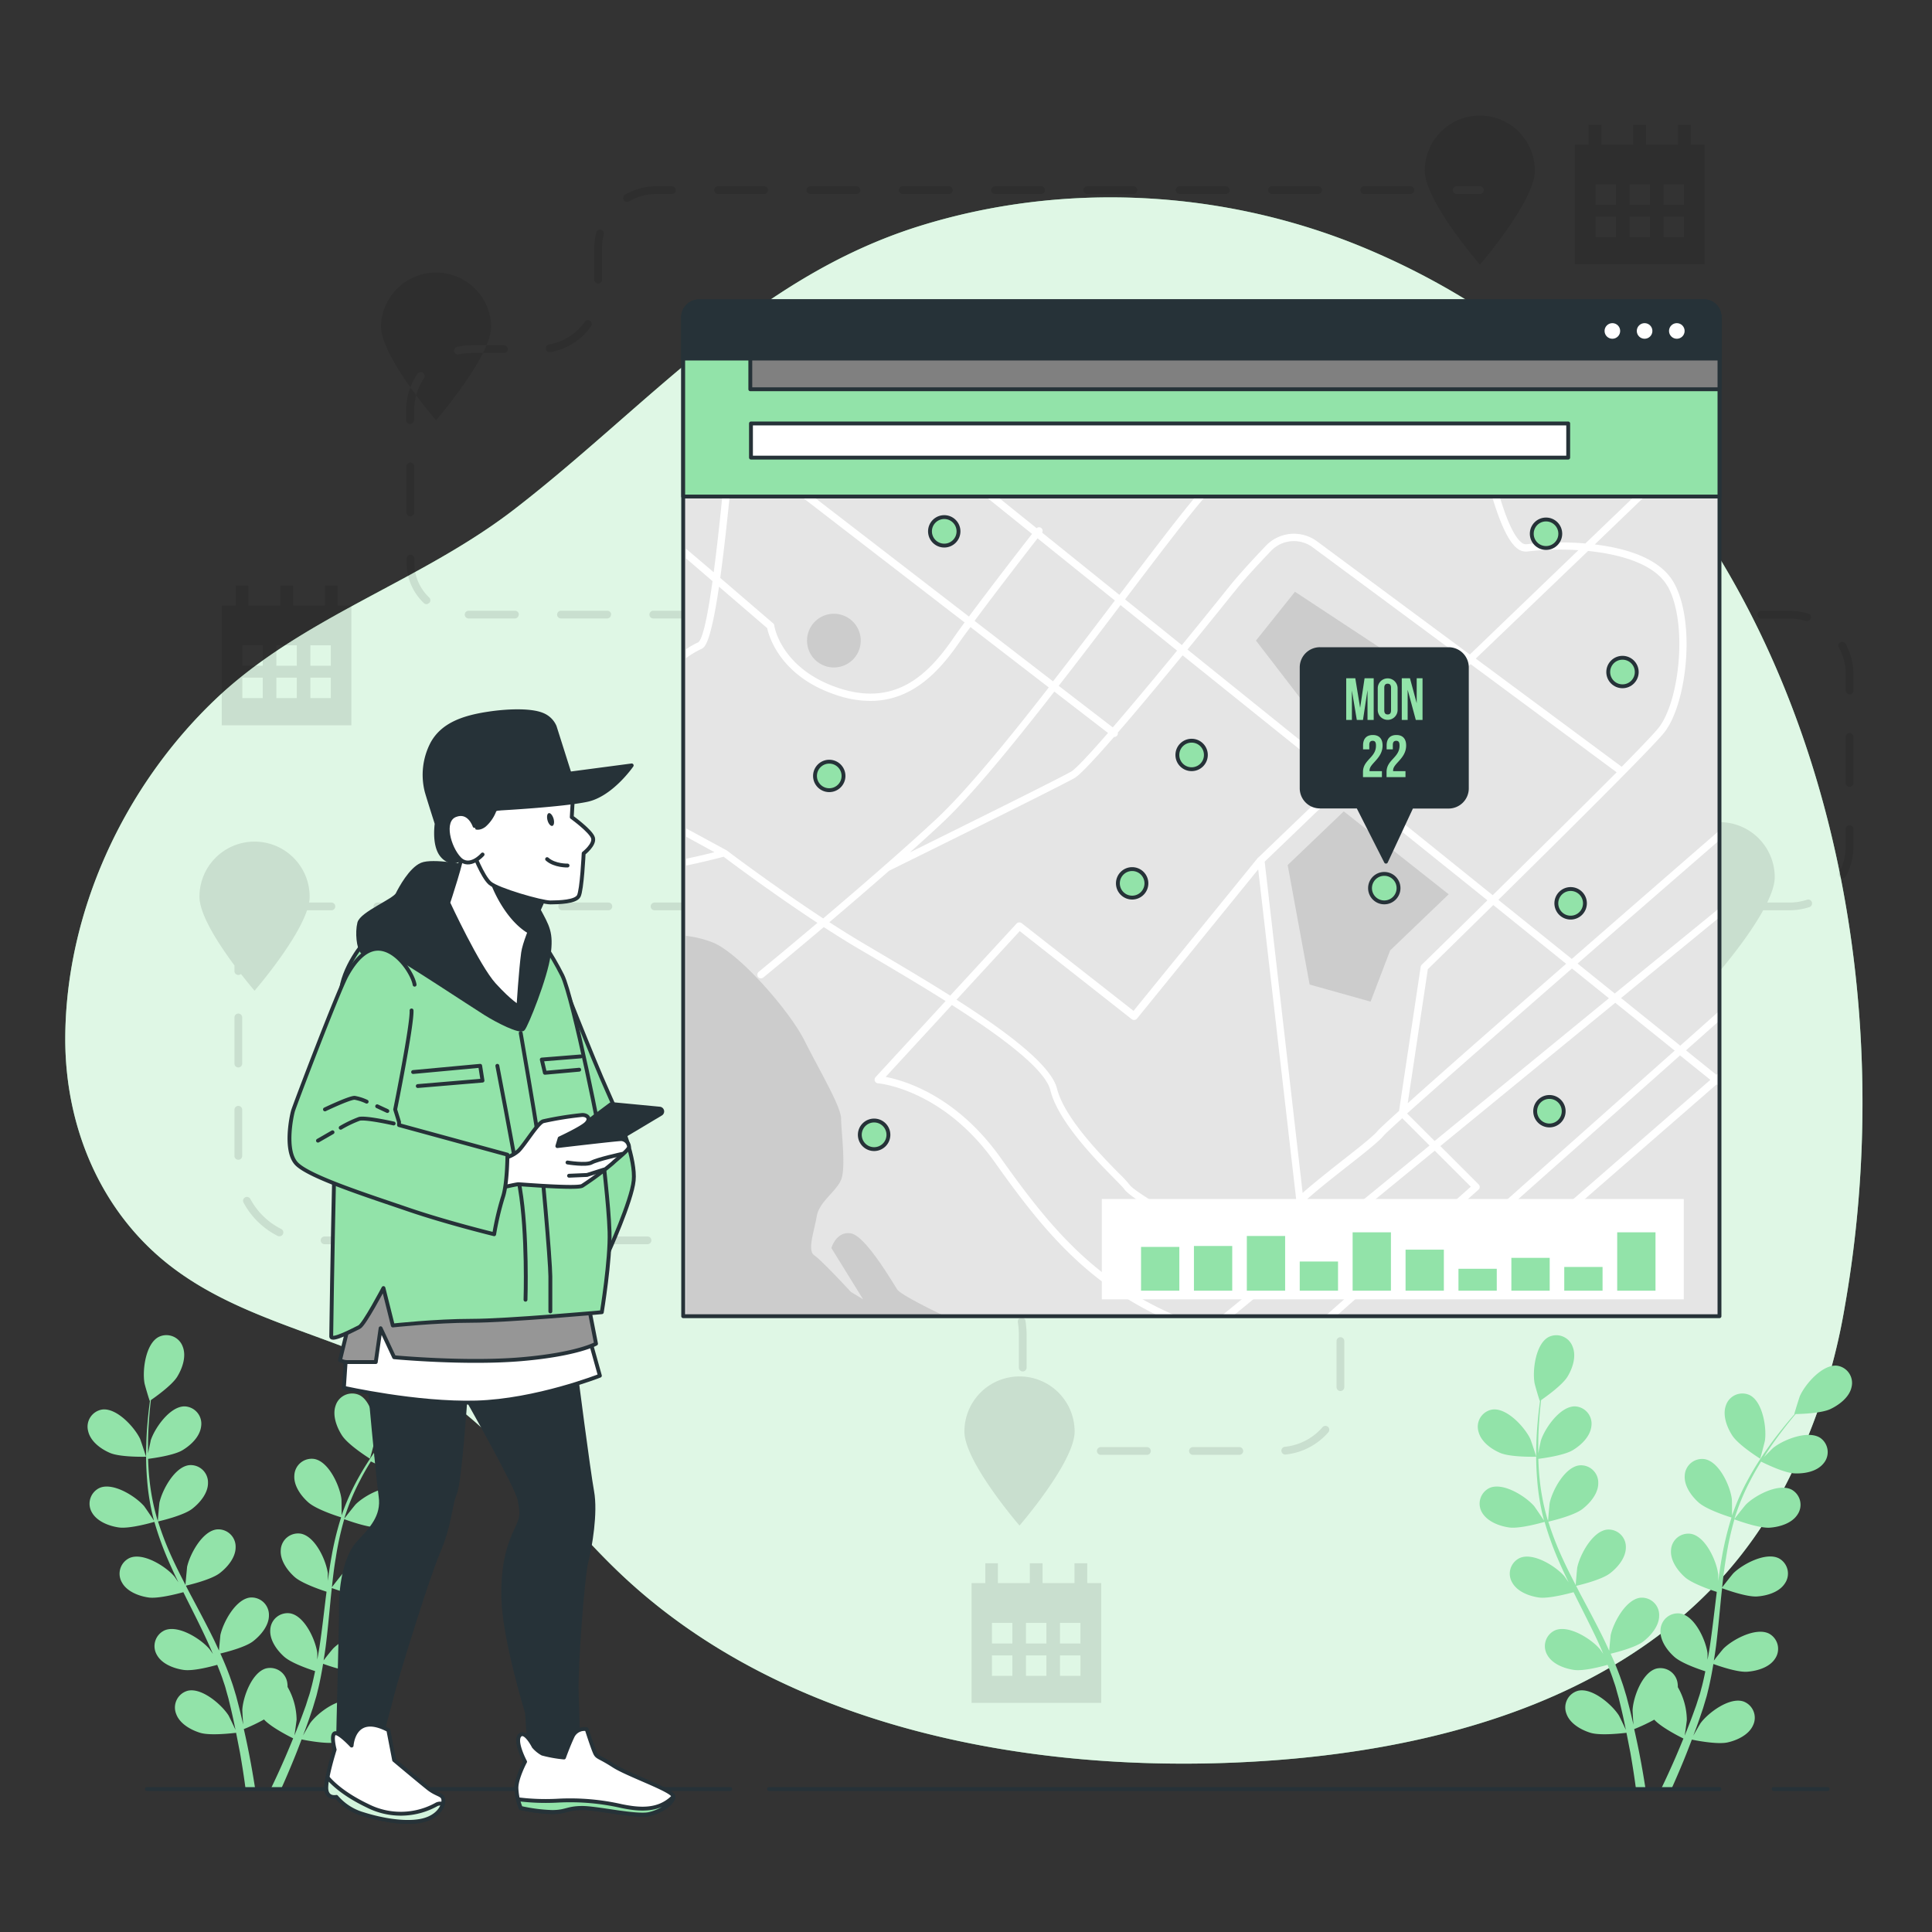 <svg xmlns="http://www.w3.org/2000/svg" viewBox="0 0 500 500"><rect x="0" y="0" width="500" height="500" fill="#333333" stroke="none"/><g id="freepik--background-simple--inject-61"><path d="M459.58,389.07a158,158,0,0,0,17.81-50.67C496,233.26,459.11,108.72,353.6,64.36c-36.37-15.29-78.12-17.59-115.82-5.8C195,72,167.42,105.34,133,131.89c-24.29,18.72-55,27.86-77.34,49.19C32.07,203.59,17,236,16.89,268.73c-.05,23,9.25,45.43,28,59.5,18.35,13.78,41.7,17.38,61.6,28.16,22.15,12,35.48,33,53.21,50.06,40.91,39.44,102.18,51.65,157.22,49.8C370.93,454.43,431,439.15,459.58,389.07Z" style="fill:#92E3A9"></path><path d="M459.58,389.07a158,158,0,0,0,17.81-50.67C496,233.26,459.11,108.72,353.6,64.36c-36.37-15.29-78.12-17.59-115.82-5.8C195,72,167.42,105.34,133,131.89c-24.29,18.72-55,27.86-77.34,49.19C32.07,203.59,17,236,16.89,268.73c-.05,23,9.25,45.43,28,59.5,18.35,13.78,41.7,17.38,61.6,28.16,22.15,12,35.48,33,53.21,50.06,40.91,39.44,102.18,51.65,157.22,49.8C370.93,454.43,431,439.15,459.58,389.07Z" style="fill:#fff;opacity:0.7"></path></g><g id="freepik--Plants--inject-61"><path d="M388.22,376c2.72,1.19,9.37,1,9.38,1s-1.43-4.36-1.56-4.62c-1.46-3.05-6.07-8.1-9.83-7.59a4.49,4.49,0,0,0-3.6,5.62C383.23,373.09,385.9,375,388.22,376Z" style="fill:#92E3A9"></path><path d="M390.52,395.3c2.82.42,8.76-1.31,9.23-1.44a80.61,80.61,0,0,0,3.6,10c.82,1.89,1.7,3.77,2.61,5.64l-1.11-1.59c-2.22-2.56-8-6.2-11.49-4.72a4.48,4.48,0,0,0-2,6.37c1.29,2.35,4.37,3.51,6.88,3.87s7.63-1,9-1.37c.36.71.7,1.43,1.06,2.14,1.72,3.43,3.45,6.84,5.05,10.23.56,1.2,1.07,2.4,1.58,3.6-.48-.71-.89-1.3-1-1.38-2.22-2.56-8-6.21-11.49-4.72a4.49,4.49,0,0,0-2,6.37c1.29,2.34,4.38,3.5,6.88,3.87s7.13-.87,8.73-1.31c.49,1.24,1,2.49,1.4,3.71.27.85.59,1.64.81,2.5s.47,1.69.7,2.52c.39,1.62.8,3.29,1.14,4.88.24,1.1.46,2.16.67,3.22-.54-1.19-1.66-3.51-1.78-3.7-1.8-2.86-7-7.34-10.64-6.41a4.49,4.49,0,0,0-2.93,6c.92,2.52,3.8,4.13,6.21,4.87,2.67.81,8.56.07,9.3,0,.35,1.76.68,3.48,1,5.1.63,3.59,1.11,6.8,1.47,9.52h2.48c-.43-2.81-1-6.17-1.74-9.93-.36-1.79-.77-3.69-1.21-5.65a47.09,47.09,0,0,0,5.19-2.44c1.94,2.11,6.91,4.57,7.55,4.88-.68,1.66-1.35,3.27-2,4.78-1.38,3.17-2.68,6-3.83,8.36h2.68c1-2.2,2.08-4.71,3.22-7.48.69-1.69,1.4-3.51,2.11-5.38.71.15,6.55,1.34,9.27.72,2.46-.55,5.45-1.95,6.55-4.39a4.49,4.49,0,0,0-2.47-6.2c-3.59-1.2-9.08,2.88-11.09,5.6-.12.16-1.21,2.05-1.88,3.25.29-.77.57-1.51.86-2.3.57-1.56,1.1-3.14,1.67-4.83l.75-2.51c.27-.83.45-1.75.68-2.63.48-2.05.88-4.15,1.23-6.28,1.37.5,6.26,2.2,8.79,2s5.69-1.1,7.15-3.34a4.49,4.49,0,0,0-1.51-6.51c-3.37-1.74-9.41,1.47-11.81,3.86-.14.14-1.67,2-2.49,3.11.2-1.28.4-2.55.57-3.85.46-3.76.82-7.58,1.19-11.39.11-1.17.24-2.33.36-3.49.49.18,6.26,2.33,9.09,2.13,2.53-.18,5.69-1.1,7.15-3.35a4.48,4.48,0,0,0-1.51-6.5c-3.37-1.74-9.41,1.47-11.81,3.85-.18.18-2.37,2.93-2.9,3.66.27-2.56.57-5.11,1-7.61a78.48,78.48,0,0,1,2.18-10c.23.08,6.24,2.35,9.15,2.15,2.52-.18,5.68-1.11,7.14-3.35a4.48,4.48,0,0,0-1.5-6.5c-3.37-1.74-9.41,1.46-11.81,3.85-.19.19-2.55,3.14-2.94,3.71,0-.19.09-.39.15-.58a57.61,57.61,0,0,1,4-9.48c.86-1.68,1.78-3.25,2.7-4.75,1.08.54,6,2.94,8.66,3.05s5.77-.48,7.47-2.54a4.49,4.49,0,0,0-.78-6.63c-3.16-2.1-9.51.42-12.16,2.53-.15.11-1.48,1.44-2.44,2.42.43-.67.86-1.37,1.29-2,1.58-2.39,3.18-4.48,4.61-6.32.82-1,1.59-2,2.31-2.82,1.33,0,6.7-.19,9-1.29s4.91-3.08,5.46-5.69a4.5,4.5,0,0,0-3.75-5.53c-3.77-.4-8.25,4.76-9.62,7.86-.12.26-1.5,4.66-1.43,4.66h.08c-.72.81-1.47,1.69-2.28,2.67-1.47,1.81-3.12,3.87-4.77,6.23a79.88,79.88,0,0,0-4.94,7.87,58.08,58.08,0,0,0-4.22,9.51.56.56,0,0,1,0,.12c0-1.11,0-4.22-.06-4.46-.43-3.35-3.24-9.58-7-10.27a4.49,4.49,0,0,0-5.18,4.22c-.21,2.66,1.72,5.33,3.6,7,2.13,1.9,8,3.74,8.5,3.88a79.83,79.83,0,0,0-2.49,10.3c-.36,2-.66,4.08-.94,6.14,0-1,0-1.82-.05-1.94-.43-3.35-3.25-9.58-7-10.27a4.48,4.48,0,0,0-5.17,4.22c-.22,2.66,1.72,5.33,3.6,7s6.92,3.38,8.24,3.8c-.09.79-.2,1.58-.29,2.38-.46,3.8-.9,7.6-1.44,11.31-.19,1.31-.42,2.59-.66,3.87,0-.85,0-1.57,0-1.68-.44-3.35-3.25-9.58-7-10.27a4.48,4.48,0,0,0-5.17,4.22c-.22,2.66,1.71,5.33,3.6,7s6.43,3.21,8,3.72c-.27,1.31-.55,2.62-.87,3.87-.25.85-.42,1.69-.71,2.53s-.54,1.67-.81,2.49c-.57,1.57-1.14,3.19-1.74,4.7-.4,1.05-.81,2.05-1.21,3.06.2-1.3.55-3.86.55-4.07a17.33,17.33,0,0,0-2.33-8.48,5.49,5.49,0,0,0-.06-1,4.49,4.49,0,0,0-5.49-3.8c-3.66,1-6,7.4-6.16,10.78,0,.2.12,2.38.23,3.75-.19-.8-.36-1.57-.56-2.39-.38-1.62-.81-3.23-1.27-5-.25-.82-.5-1.66-.76-2.5s-.59-1.7-.88-2.56c-.73-2-1.56-4-2.44-5.93,1.42-.34,6.44-1.61,8.45-3.16s4.13-4.06,4.11-6.73a4.48,4.48,0,0,0-4.84-4.6c-3.77.41-7,6.42-7.72,9.73,0,.21-.27,2.64-.37,4-.54-1.18-1.07-2.36-1.65-3.53-1.68-3.39-3.49-6.78-5.29-10.16-.55-1-1.08-2.07-1.62-3.11.51-.11,6.5-1.5,8.76-3.24,2-1.53,4.13-4.05,4.11-6.73a4.48,4.48,0,0,0-4.84-4.59c-3.77.41-7,6.41-7.72,9.73-.06.25-.37,3.75-.41,4.64-1.19-2.28-2.35-4.57-3.4-6.87a79.33,79.33,0,0,1-3.7-9.56c.24-.05,6.5-1.47,8.81-3.25,2-1.54,4.14-4.05,4.12-6.73a4.48,4.48,0,0,0-4.85-4.59c-3.77.41-7,6.41-7.72,9.72-.06.27-.39,4-.41,4.72,0-.19-.14-.38-.19-.57A58,58,0,0,1,398.48,383c-.21-1.88-.31-3.69-.36-5.45,1.19-.15,6.64-.88,8.9-2.24s4.55-3.58,4.83-6.24a4.48,4.48,0,0,0-4.31-5.1c-3.79,0-7.7,5.6-8.75,8.82-.06.18-.44,2-.69,3.37,0-.8,0-1.62,0-2.39,0-2.86.19-5.49.37-7.81.11-1.32.24-2.51.37-3.62,1.1-.76,5.48-3.85,6.83-6.07S408,351,407,348.54a4.49,4.49,0,0,0-6.18-2.54c-3.37,1.74-4.25,8.52-3.69,11.86,0,.29,1.32,4.72,1.37,4.68l.07-.05c-.15,1.07-.29,2.22-.43,3.48-.23,2.32-.47,4.95-.54,7.83a80,80,0,0,0,.23,9.29,58.48,58.48,0,0,0,1.72,10.26.56.56,0,0,0,0,.12c-.6-.94-2.36-3.5-2.51-3.69-2.22-2.55-8-6.2-11.49-4.72a4.5,4.5,0,0,0-2,6.38C384.93,393.78,388,394.94,390.52,395.3Z" style="fill:#92E3A9"></path><path d="M455.52,377.5c.06,0,1.21-4.43,1.25-4.72.47-3.35-.6-10.1-4-11.75a4.49,4.49,0,0,0-6.11,2.7c-.91,2.52.25,5.6,1.62,7.73C449.88,374,455.52,377.49,455.52,377.5Z" style="fill:#92E3A9"></path><path d="M28.43,376c2.72,1.19,9.38,1,9.38,1s-1.43-4.36-1.55-4.62c-1.46-3.05-6.08-8.1-9.84-7.59a4.49,4.49,0,0,0-3.6,5.62C23.45,373.09,26.12,375,28.43,376Z" style="fill:#92E3A9"></path><path d="M30.73,395.3c2.82.42,8.76-1.31,9.23-1.44a80.61,80.61,0,0,0,3.6,10c.82,1.89,1.7,3.77,2.61,5.64-.54-.79-1-1.49-1.11-1.59-2.22-2.56-8-6.2-11.49-4.72a4.49,4.49,0,0,0-2,6.37c1.29,2.35,4.38,3.51,6.88,3.87s7.63-1,9-1.37c.36.71.7,1.43,1.06,2.14,1.72,3.43,3.45,6.84,5,10.23.56,1.2,1.07,2.4,1.59,3.6-.49-.71-.9-1.3-1-1.38-2.21-2.56-8-6.21-11.49-4.72a4.49,4.49,0,0,0-2,6.37c1.29,2.34,4.38,3.5,6.88,3.87s7.14-.87,8.73-1.31c.49,1.24,1,2.49,1.41,3.71.26.85.58,1.64.8,2.5s.47,1.69.7,2.52c.39,1.62.8,3.29,1.14,4.88.25,1.1.46,2.16.68,3.22-.55-1.19-1.67-3.51-1.78-3.7-1.81-2.86-7-7.34-10.64-6.41a4.49,4.49,0,0,0-2.93,6c.91,2.52,3.79,4.13,6.21,4.87,2.66.81,8.55.07,9.29,0,.35,1.76.68,3.48,1,5.1.63,3.59,1.11,6.8,1.47,9.52h2.49c-.44-2.81-1-6.17-1.75-9.93-.35-1.79-.76-3.69-1.21-5.65A46.22,46.22,0,0,0,68.32,445c1.94,2.11,6.91,4.57,7.55,4.88-.67,1.66-1.35,3.27-2,4.78-1.37,3.17-2.68,6-3.83,8.36h2.69c1-2.2,2.08-4.71,3.21-7.48.7-1.69,1.4-3.51,2.11-5.38.72.15,6.55,1.34,9.27.72,2.46-.55,5.45-1.95,6.56-4.39a4.49,4.49,0,0,0-2.48-6.2c-3.59-1.2-9.08,2.88-11.09,5.6-.12.16-1.21,2.05-1.88,3.25.29-.77.58-1.51.86-2.3.57-1.56,1.1-3.14,1.67-4.83l.75-2.51c.27-.83.45-1.75.68-2.63.49-2.05.88-4.15,1.23-6.28,1.37.5,6.26,2.2,8.8,2s5.68-1.1,7.14-3.34a4.5,4.5,0,0,0-1.5-6.51c-3.37-1.74-9.41,1.47-11.81,3.86-.15.14-1.68,2-2.5,3.11.2-1.28.41-2.55.57-3.85.47-3.76.82-7.58,1.19-11.39.11-1.17.24-2.33.36-3.49.49.18,6.26,2.33,9.1,2.13,2.52-.18,5.68-1.1,7.14-3.35a4.48,4.48,0,0,0-1.51-6.5c-3.36-1.74-9.4,1.47-11.8,3.85-.18.18-2.38,2.93-2.9,3.66.27-2.56.56-5.11,1-7.61a78.49,78.49,0,0,1,2.19-10c.22.08,6.23,2.35,9.14,2.15,2.52-.18,5.69-1.11,7.15-3.35a4.48,4.48,0,0,0-1.51-6.5c-3.37-1.74-9.41,1.46-11.81,3.85-.19.19-2.55,3.14-2.94,3.71.06-.19.09-.39.15-.58a57.61,57.61,0,0,1,4-9.48c.86-1.68,1.78-3.25,2.71-4.75,1.07.54,6,2.94,8.65,3.05s5.78-.48,7.47-2.54a4.48,4.48,0,0,0-.78-6.63c-3.16-2.1-9.51.42-12.16,2.53-.14.11-1.48,1.44-2.43,2.42.42-.67.85-1.37,1.28-2,1.58-2.39,3.18-4.48,4.61-6.32.83-1,1.59-2,2.31-2.82,1.34,0,6.7-.19,9-1.29s4.91-3.08,5.46-5.69a4.48,4.48,0,0,0-3.75-5.53c-3.77-.4-8.24,4.76-9.62,7.86-.12.26-1.5,4.66-1.43,4.66h.08c-.72.81-1.47,1.69-2.28,2.67-1.47,1.81-3.12,3.87-4.76,6.23a79.89,79.89,0,0,0-5,7.87,59.83,59.83,0,0,0-4.22,9.51l0,.12c0-1.11,0-4.22-.06-4.46-.44-3.35-3.25-9.58-7-10.27a4.48,4.48,0,0,0-5.17,4.22c-.22,2.66,1.71,5.33,3.6,7,2.12,1.9,8,3.74,8.5,3.88a78.23,78.23,0,0,0-2.5,10.3c-.36,2-.66,4.08-.94,6.14,0-1,0-1.82,0-1.94-.43-3.35-3.25-9.58-7-10.27a4.49,4.49,0,0,0-5.18,4.22c-.22,2.66,1.72,5.33,3.6,7s6.92,3.38,8.25,3.8c-.1.79-.21,1.58-.3,2.38-.46,3.8-.89,7.6-1.44,11.31-.19,1.31-.42,2.59-.65,3.87,0-.85,0-1.57,0-1.68-.44-3.35-3.25-9.58-7-10.27a4.48,4.48,0,0,0-5.17,4.22c-.22,2.66,1.72,5.33,3.6,7s6.43,3.21,8,3.72c-.28,1.31-.56,2.62-.88,3.87-.24.85-.42,1.69-.71,2.53s-.54,1.67-.8,2.49c-.57,1.57-1.15,3.19-1.75,4.7-.4,1.05-.81,2.05-1.21,3.06.2-1.3.55-3.86.56-4.07a17.46,17.46,0,0,0-2.34-8.48,5.49,5.49,0,0,0-.06-1,4.49,4.49,0,0,0-5.49-3.8c-3.66,1-6,7.4-6.16,10.78,0,.2.12,2.38.23,3.75-.19-.8-.36-1.57-.56-2.39-.38-1.62-.81-3.23-1.27-5-.25-.82-.5-1.66-.76-2.5s-.59-1.7-.88-2.56c-.73-2-1.56-4-2.44-5.93,1.42-.34,6.44-1.61,8.45-3.16s4.14-4.06,4.12-6.73a4.5,4.5,0,0,0-4.85-4.6c-3.77.41-7,6.42-7.72,9.73,0,.21-.27,2.64-.36,4-.54-1.18-1.07-2.36-1.66-3.53-1.68-3.39-3.49-6.78-5.28-10.16-.55-1-1.09-2.07-1.63-3.11.51-.11,6.51-1.5,8.76-3.24,2-1.53,4.14-4.05,4.12-6.73a4.48,4.48,0,0,0-4.85-4.59c-3.77.41-7,6.41-7.72,9.73,0,.25-.37,3.75-.41,4.64-1.18-2.28-2.34-4.57-3.4-6.87a79.33,79.33,0,0,1-3.7-9.56c.24-.05,6.5-1.47,8.81-3.25,2-1.54,4.14-4.05,4.12-6.73a4.48,4.48,0,0,0-4.85-4.59c-3.77.41-7,6.41-7.72,9.72-.05.27-.39,4-.4,4.72-.06-.19-.14-.38-.2-.57A58,58,0,0,1,38.69,383c-.21-1.88-.31-3.69-.36-5.45,1.19-.15,6.64-.88,8.9-2.24s4.55-3.58,4.83-6.24a4.48,4.48,0,0,0-4.31-5.1c-3.79,0-7.7,5.6-8.75,8.82,0,.18-.43,2-.69,3.37,0-.8,0-1.62,0-2.39,0-2.86.19-5.49.37-7.81.11-1.32.24-2.51.37-3.62,1.1-.76,5.48-3.85,6.83-6.07s2.39-5.27,1.41-7.76A4.49,4.49,0,0,0,41.07,346c-3.36,1.74-4.25,8.52-3.69,11.86,0,.29,1.32,4.72,1.38,4.68l.06-.05c-.15,1.07-.29,2.22-.43,3.48-.23,2.32-.47,4.95-.53,7.83a77.78,77.78,0,0,0,.22,9.29,58.48,58.48,0,0,0,1.72,10.26l0,.12c-.6-.94-2.35-3.5-2.51-3.69-2.22-2.55-8-6.2-11.49-4.72a4.5,4.5,0,0,0-2,6.38C25.14,393.78,28.23,394.94,30.73,395.3Z" style="fill:#92E3A9"></path><path d="M95.73,377.5c.06,0,1.21-4.43,1.25-4.72.47-3.35-.6-10.1-4-11.75a4.49,4.49,0,0,0-6.11,2.7c-.91,2.52.25,5.6,1.62,7.73C90.1,374,95.73,377.49,95.73,377.5Z" style="fill:#92E3A9"></path></g><g id="freepik--Floor--inject-61"><line x1="459" y1="463" x2="473" y2="463" style="fill:none;stroke:#263238;stroke-linecap:round;stroke-linejoin:round"></line><line x1="199" y1="463" x2="445" y2="463" style="fill:none;stroke:#263238;stroke-linecap:round;stroke-linejoin:round"></line><line x1="38" y1="463" x2="189" y2="463" style="fill:none;stroke:#263238;stroke-linecap:round;stroke-linejoin:round"></line></g><g id="freepik--Graphics--inject-61"><path d="M127.12,84.43c0,7.87-14.27,24.33-14.27,24.33S98.59,92.3,98.59,84.43a14.27,14.27,0,0,1,28.53,0ZM263.85,356.22a14.25,14.25,0,0,0-14.26,14.26c0,7.87,14.26,24.33,14.26,24.33s14.26-16.46,14.26-24.33A14.26,14.26,0,0,0,263.85,356.22ZM383,29.9a14.26,14.26,0,0,0-14.26,14.26C368.71,52,383,68.49,383,68.49S397.23,52,397.23,44.16A14.27,14.27,0,0,0,383,29.9ZM65.88,217.81a14.25,14.25,0,0,0-14.26,14.26c0,7.87,14.26,24.32,14.26,24.32s14.26-16.45,14.26-24.32A14.26,14.26,0,0,0,65.88,217.81Zm379.16-5A14.27,14.27,0,0,0,430.78,227c0,7.88,14.26,24.33,14.26,24.33S459.3,234.91,459.3,227A14.26,14.26,0,0,0,445,212.77ZM383,50.2h-6a1,1,0,0,1,0-2h6a1,1,0,0,1,0,2ZM321.73,375.51a1,1,0,0,0-1-1h-12a1,1,0,0,0,0,2h12A1,1,0,0,0,321.73,375.51Zm-23.9,0a1,1,0,0,0-1-1H284.89a1,1,0,0,0,0,2h11.94A1,1,0,0,0,297.83,375.51Zm34.94.91a16.9,16.9,0,0,0,11-5.75,1,1,0,0,0-.1-1.41,1,1,0,0,0-1.41.1,14.92,14.92,0,0,1-9.69,5.07,1,1,0,0,0,.11,2ZM274,374.8a1,1,0,0,0-.52-1.32,12.82,12.82,0,0,1-7.21-8,1,1,0,0,0-1.26-.65,1,1,0,0,0-.65,1.25,14.82,14.82,0,0,0,8.33,9.2.91.91,0,0,0,.39.08A1,1,0,0,0,274,374.8ZM347.9,359V347.07a1,1,0,0,0-2,0V359a1,1,0,0,0,2,0Zm-82.21-5.07v-8.21a26.22,26.22,0,0,0-.29-3.87,1,1,0,0,0-1.14-.84,1,1,0,0,0-.84,1.14,23.54,23.54,0,0,1,.27,3.57v8.21a1,1,0,0,0,2,0Zm82.21-18.82V323.17a1,1,0,1,0-2,0v11.95a1,1,0,0,0,2,0Zm-87.42-3.23a1,1,0,0,0,.21-1.4,25.93,25.93,0,0,0-9.44-7.89,1,1,0,1,0-.88,1.79,23.9,23.9,0,0,1,8.71,7.29,1,1,0,0,0,1.4.21ZM240.25,321a1,1,0,0,0-1-1H227.31a1,1,0,1,0,0,2h11.94A1,1,0,0,0,240.25,321Zm-23.89,0a1,1,0,0,0-1-1h-12a1,1,0,1,0,0,2h12A1,1,0,0,0,216.36,321Zm-23.89,0a1,1,0,0,0-1-1H179.52a1,1,0,1,0,0,2h11.95A1,1,0,0,0,192.47,321Zm-23.89,0a1,1,0,0,0-1-1h-12a1,1,0,0,0,0,2h12A1,1,0,0,0,168.58,321Zm-23.9,0a1,1,0,0,0-1-1H131.74a1,1,0,0,0,0,2h11.94A1,1,0,0,0,144.68,321Zm-23.89,0a1,1,0,0,0-1-1H107.85a1,1,0,0,0,0,2h11.94A1,1,0,0,0,120.79,321ZM96.9,321a1,1,0,0,0-1-1H84a1,1,0,1,0,0,2h12A1,1,0,0,0,96.9,321Zm-23.68-1.6a1,1,0,0,0-.44-1.34,18.5,18.5,0,0,1-8-7.79,1,1,0,0,0-1.77.93,20.51,20.51,0,0,0,8.84,8.65,1,1,0,0,0,.45.1A1,1,0,0,0,73.22,319.39ZM62.68,299.15V287.2a1,1,0,0,0-2,0v11.95a1,1,0,0,0,2,0Zm0-23.89V263.31a1,1,0,0,0-2,0v11.95a1,1,0,0,0,2,0Zm0-23.9v-5a10.67,10.67,0,0,1,1.81-6,1,1,0,1,0-1.67-1.11,12.67,12.67,0,0,0-2.14,7.07v5a1,1,0,0,0,2,0Zm405.6-16.61a1,1,0,0,0,.63-1.27,1,1,0,0,0-1.26-.63,14.43,14.43,0,0,1-4.57.73h-7a1,1,0,0,0,0,2h7A16.69,16.69,0,0,0,468.28,234.75Zm-23.13-.17a1,1,0,0,0-1-1H432.21a1,1,0,0,0,0,2h11.94A1,1,0,0,0,445.15,234.58Zm-23.89,0a1,1,0,0,0-1-1H408.32a1,1,0,0,0,0,2h11.94A1,1,0,0,0,421.26,234.58Zm-23.89,0a1,1,0,0,0-1-1H384.42a1,1,0,0,0,0,2h11.95A1,1,0,0,0,397.37,234.58Zm-23.89,0a1,1,0,0,0-1-1h-12a1,1,0,0,0,0,2h12A1,1,0,0,0,373.48,234.58Zm-23.89,0a1,1,0,0,0-1-1H336.64a1,1,0,0,0,0,2h11.95A1,1,0,0,0,349.59,234.58Zm-23.9,0a1,1,0,0,0-1-1H312.75a1,1,0,0,0,0,2h11.94A1,1,0,0,0,325.69,234.58Zm-23.89,0a1,1,0,0,0-1-1H288.86a1,1,0,0,0,0,2H300.8A1,1,0,0,0,301.8,234.58Zm-23.89,0a1,1,0,0,0-1-1H265a1,1,0,0,0,0,2h12A1,1,0,0,0,277.91,234.58Zm-23.89,0a1,1,0,0,0-1-1h-12a1,1,0,0,0,0,2h12A1,1,0,0,0,254,234.58Zm-23.89,0a1,1,0,0,0-1-1H217.18a1,1,0,0,0,0,2h11.95A1,1,0,0,0,230.13,234.58Zm-23.9,0a1,1,0,0,0-1-1H193.29a1,1,0,0,0,0,2h11.94A1,1,0,0,0,206.23,234.58Zm-23.89,0a1,1,0,0,0-1-1H169.4a1,1,0,0,0,0,2h11.94A1,1,0,0,0,182.34,234.58Zm-23.89,0a1,1,0,0,0-1-1H145.5a1,1,0,0,0,0,2h11.95A1,1,0,0,0,158.45,234.58Zm-23.89,0a1,1,0,0,0-1-1h-12a1,1,0,1,0,0,2h12A1,1,0,0,0,134.56,234.58Zm-23.89,0a1,1,0,0,0-1-1h-12a1,1,0,0,0,0,2h12A1,1,0,0,0,110.67,234.58Zm-23.9,0a1,1,0,0,0-1-1H73.83a1,1,0,0,0,0,2H85.77A1,1,0,0,0,86.77,234.58Zm391-7.87a16.49,16.49,0,0,0,1.88-7.65v-4.47a1,1,0,0,0-2,0v4.47a14.49,14.49,0,0,1-1.65,6.72,1,1,0,1,0,1.77.93Zm1.88-24.07V190.7a1,1,0,1,0-2,0v11.94a1,1,0,0,0,2,0Zm0-23.89v-4.14a16.57,16.57,0,0,0-2-8,1,1,0,0,0-1.36-.39,1,1,0,0,0-.39,1.35,14.58,14.58,0,0,1,1.79,7v4.14a1,1,0,0,0,2,0Zm-11-18.69a1,1,0,0,0-.66-1.25,16.58,16.58,0,0,0-4.86-.72h-7.31a1,1,0,0,0,0,2h7.31a14.3,14.3,0,0,1,4.27.64,1,1,0,0,0,.3,0A1,1,0,0,0,468.6,160.06Zm-23.77-1a1,1,0,0,0-1-1H431.88a1,1,0,0,0,0,2h11.95A1,1,0,0,0,444.83,159.09Zm-23.9,0a1,1,0,0,0-1-1H408a1,1,0,0,0,0,2h11.94A1,1,0,0,0,420.93,159.09Zm-23.89,0a1,1,0,0,0-1-1H384.1a1,1,0,0,0,0,2H396A1,1,0,0,0,397,159.09Zm-23.89,0a1,1,0,0,0-1-1H360.2a1,1,0,0,0,0,2h11.95A1,1,0,0,0,373.15,159.09Zm-23.89,0a1,1,0,0,0-1-1H336.31a1,1,0,0,0,0,2h11.95A1,1,0,0,0,349.26,159.09Zm-23.89,0a1,1,0,0,0-1-1H312.42a1,1,0,0,0,0,2h11.95A1,1,0,0,0,325.37,159.09Zm-23.9,0a1,1,0,0,0-1-1H288.53a1,1,0,0,0,0,2h11.94A1,1,0,0,0,301.47,159.09Zm-23.89,0a1,1,0,0,0-1-1H264.64a1,1,0,0,0,0,2h11.94A1,1,0,0,0,277.58,159.09Zm-23.89,0a1,1,0,0,0-1-1H240.74a1,1,0,0,0,0,2h11.95A1,1,0,0,0,253.69,159.09Zm-23.89,0a1,1,0,0,0-1-1h-12a1,1,0,0,0,0,2h12A1,1,0,0,0,229.8,159.09Zm-23.89,0a1,1,0,0,0-1-1H193a1,1,0,0,0,0,2h11.95A1,1,0,0,0,205.91,159.09Zm-23.9,0a1,1,0,0,0-1-1H169.07a1,1,0,0,0,0,2H181A1,1,0,0,0,182,159.09Zm-23.89,0a1,1,0,0,0-1-1H145.18a1,1,0,0,0,0,2h11.94A1,1,0,0,0,158.12,159.09Zm-23.89,0a1,1,0,0,0-1-1H121.28a1,1,0,0,0,0,2h11.95A1,1,0,0,0,134.23,159.09Zm-23.2-3a1,1,0,0,0,0-1.42,12.31,12.31,0,0,1-3.85-9v-1.08a1,1,0,0,0-2,0v1.08a14.3,14.3,0,0,0,4.47,10.44,1,1,0,0,0,.69.28A1,1,0,0,0,111,156.07Zm-3.89-23.43V120.69a1,1,0,0,0-2,0v11.95a1,1,0,0,0,2,0Zm0-23.9v-2.5a14.89,14.89,0,0,1,2.54-8.34A1,1,0,1,0,108,96.78a16.84,16.84,0,0,0-2.89,9.46v2.5a1,1,0,0,0,2,0Zm11.54-17a14.9,14.9,0,0,1,3.4-.39h8.29a1,1,0,0,0,0-2h-8.29a17.16,17.16,0,0,0-3.85.44,1,1,0,0,0-.75,1.2,1,1,0,0,0,1,.77A.86.86,0,0,0,118.68,91.69Zm23.79-.63a16.16,16.16,0,0,0,10.45-6.68,1,1,0,0,0-.25-1.39,1,1,0,0,0-1.39.25,14.19,14.19,0,0,1-9.15,5.85,1,1,0,0,0,.17,2ZM155.8,72.42V64.3a14.48,14.48,0,0,1,.44-3.54,1,1,0,1,0-1.93-.49,16,16,0,0,0-.51,4v8.12a1,1,0,1,0,2,0Zm7-20.31a14.06,14.06,0,0,1,7.09-1.91h4a1,1,0,0,0,0-2h-4a16.07,16.07,0,0,0-8.1,2.18,1,1,0,0,0-.36,1.37,1,1,0,0,0,1.37.36ZM366,49.2a1,1,0,0,0-1-1H353.07a1,1,0,0,0,0,2H365A1,1,0,0,0,366,49.2Zm-23.89,0a1,1,0,0,0-1-1H329.18a1,1,0,0,0,0,2h11.95A1,1,0,0,0,342.13,49.2Zm-23.89,0a1,1,0,0,0-1-1H305.29a1,1,0,0,0,0,2h11.95A1,1,0,0,0,318.24,49.2Zm-23.9,0a1,1,0,0,0-1-1H281.4a1,1,0,0,0,0,2h11.94A1,1,0,0,0,294.34,49.2Zm-23.89,0a1,1,0,0,0-1-1H257.51a1,1,0,0,0,0,2h11.94A1,1,0,0,0,270.45,49.2Zm-23.89,0a1,1,0,0,0-1-1H233.61a1,1,0,0,0,0,2h11.95A1,1,0,0,0,246.56,49.2Zm-23.89,0a1,1,0,0,0-1-1H209.72a1,1,0,0,0,0,2h11.95A1,1,0,0,0,222.67,49.2Zm-23.89,0a1,1,0,0,0-1-1H185.83a1,1,0,0,0,0,2h11.95A1,1,0,0,0,198.78,49.2ZM347.9,311.05v-6a1,1,0,0,0-2,0v6a1,1,0,1,0,2,0Z" style="opacity:0.1"></path><path d="M87.38,156.7v-5.12h-3.3v5.12H75.82v-5.12h-3.3v5.12H64.26v-5.12H61v5.12H57.39v31H90.94v-31ZM68,180.66H62.71v-5.29H68Zm0-8.37H62.71V167H68Zm8.81,8.37H71.52v-5.29h5.29Zm0-8.37H71.52V167h5.29Zm8.81,8.37H80.33v-5.29h5.29Zm0-8.37H80.33V167h5.29Z" style="opacity:0.1"></path><path d="M281.38,409.7v-5.12h-3.3v5.12h-8.26v-5.12h-3.3v5.12h-8.26v-5.12H255v5.12h-3.56v31h33.55v-31Zm-19.38,24h-5.29v-5.29H262Zm0-8.37h-5.29V420H262Zm8.81,8.37h-5.29v-5.29h5.29Zm0-8.37h-5.29V420h5.29Zm8.81,8.37h-5.29v-5.29h5.29Zm0-8.37h-5.29V420h5.29Z" style="opacity:0.1"></path><path d="M437.57,37.41V32.3h-3.3v5.11H426V32.3H422.7v5.11h-8.25V32.3h-3.31v5.11h-3.56v31h33.55v-31Zm-19.38,24H412.9V56.08h5.29Zm0-8.37H412.9V47.71h5.29ZM427,61.37h-5.29V56.08H427ZM427,53h-5.29V47.71H427Zm8.81,8.37h-5.29V56.08h5.29Zm0-8.37h-5.29V47.71h5.29Z" style="opacity:0.1"></path></g><g id="freepik--Window--inject-61"><path d="M180.9,78h260A4.09,4.09,0,0,1,445,82.09V340.63a0,0,0,0,1,0,0H176.81a0,0,0,0,1,0,0V82.09A4.09,4.09,0,0,1,180.9,78Z" style="fill:#e5e5e5"></path><path d="M222.76,165.78a6.95,6.95,0,1,1-6.94-6.94A6.95,6.95,0,0,1,222.76,165.78Z" style="fill:#ccc"></path><path d="M445,107.32l-34.71,33.33a78.47,78.47,0,0,0-15.27.2,1.7,1.7,0,0,1-1.27-.47c-6.5-5.1-12.56-42.25-15.19-62.38h-1.9c2.09,16,8.2,57.81,15.92,63.87a3.58,3.58,0,0,0,2.68.86,72.22,72.22,0,0,1,13.22-.34l-28.09,27-39.52-29.28a10.06,10.06,0,0,0-13.27,1.14c-4.25,4.45-7.47,8.05-9.59,10.7-2.8,3.49-7.22,9-12.15,15l-14.69-11.83h0c8.72-11.5,16.26-21.44,20.71-26.56,9.05-10.41,30-36.67,41-50.52h-2.42c-11.19,14.1-31.22,39.18-40,49.28-4.49,5.16-12,15.11-20.76,26.63l-20-16.11a.92.92,0,0,0-1.42-1.14l-19.64-15.81a.95.95,0,1,0-1.19,1.47l19.64,15.81c-2.81,3.61-10.7,13.79-16.33,21.39l-52.64-40.58a.95.95,0,0,0-1.16,1.5l52.68,40.61c-1.16,1.58-2.19,3-3,4.19-6.24,9-14.59,17.59-29.24,12.9-15-4.8-17-15.83-17-16.29a1,1,0,0,0-.32-.58L186.4,149.56c1-7.3,2.17-17.55,3.45-32,1.36-15.29,2.43-30.56,3-39.57H191c-1.51,23-3.86,51.79-6.29,70.11L177.54,142v2.5l6.86,5.9c-1.25,9-2.52,15-3.69,15.83a22.07,22.07,0,0,0-3.17,1.8v2.3a23.59,23.59,0,0,1,3.94-2.37c.81-.36,2.36-1,4.6-16.12l12.46,10.71c.45,2.11,3.44,12.7,18.25,17.44a27.48,27.48,0,0,0,8.43,1.41c10.91,0,17.9-7.74,22.94-15,.8-1.16,1.82-2.56,3-4.11l20.26,15.62c-10.87,14-21.57,27-29.05,34-8.92,8.3-20.17,18-29.33,25.78-12.83-8.42-24.86-17.52-25-17.64l-.06,0-.06-.05-10.32-5.6v2.15l7.31,4c-1.75.44-4.35,1.07-7.31,1.68V224c4.59-.94,8.37-1.93,9.67-2.28,2.11,1.59,12.81,9.58,24.28,17.12-8.65,7.31-15.08,12.57-15.21,12.68a1,1,0,0,0-.14,1.34,1,1,0,0,0,1.34.13c.13-.11,6.78-5.56,15.66-13.06,2.64,1.71,5.29,3.38,7.87,4.93l6,3.53c5.16,3.05,11.44,6.77,17.65,10.68l-18.12,19.69a1,1,0,0,0-.19,1,1,1,0,0,0,.81.6c.17,0,16.76,1.45,30.24,20.44,11.73,16.52,22.86,30.41,42.51,39.82h4.6c-21.67-9.23-33.28-23.61-45.57-40.92-11.47-16.17-24.93-20.06-29.79-21l17.14-18.61c12.39,7.91,24.09,16.49,25.48,22.05,2,8.11,11.86,18.11,16.59,22.91,1.21,1.23,2.25,2.29,2.48,2.64,1.32,2,10,6.91,11.69,7.88l.21.08c1.7.48,12.14,3.32,20.42,3.32,4.32,0,8.05-.77,9.65-3.06,2.56-3.64,10-9.5,16-14.2,4.24-3.34,7.91-6.22,9.25-7.83.37-.45,2.07-2,4.79-4.48l7.06,7.06-53.9,44.13h3l52.25-42.79,9.32,9.32-37.65,33.47h2.85l36.81-32.72a.94.94,0,0,0,0-1.38l-9.89-9.89,45.27-37.08,15.38,12.38-56.87,50.55a6.47,6.47,0,0,0,4.27,11.3,6.51,6.51,0,0,0,4.09-1.46l59.36-51.66.84.68v-3.92l-.89.77-7.87-6.33,8.76-7.79v-2.53l-10.25,9.11-15.32-12.33L445,237.4V235L417.9,257.12l-9.62-7.75c12.73-11.11,25.85-22.51,36.7-31.93v-2.51c-7.64,6.63-22.66,19.68-38.2,33.24l-19-15.29c16.73-16.48,39.23-38.79,42.79-43.14,6-7.34,8.37-28.72,2.62-38.94-3.47-6.17-12-8.88-20.46-9.9l32.24-31ZM434.79,273.14l7.85,6.32-59.08,51.42a4.56,4.56,0,0,1-5.89-7Zm-115.32-120c2-2.57,5.33-6.22,9.48-10.58a8.18,8.18,0,0,1,10.77-.92L379,170.7l-31.21,30L307.32,168.1C314.07,159.86,319.33,153.29,319.47,153.11ZM290,156.6l14.63,11.78c-5.54,6.75-11.59,14-16.64,19.87l-14-10.76C279.47,170.49,284.92,163.31,290,156.6Zm-37.78,4.08c5.6-7.57,13.48-17.73,16.3-21.36l20,16.09c-5.09,6.73-10.55,13.91-16,20.92Zm-8.62,52.51c7.57-7,18.34-20.18,29.26-34.21l13.89,10.71c-4.68,5.38-8.31,9.29-9.54,10-3.33,1.91-29.54,14.88-41.73,20.91C238.32,218.06,241.06,215.57,243.61,213.19Zm2.31,44.48c-6.19-3.91-12.54-7.66-18-10.89-2.15-1.27-4.15-2.45-5.93-3.52-2.41-1.45-4.88-3-7.34-4.59,4.81-4.08,10.17-8.68,15.46-13.32h0c1.78-.88,43.64-21.51,48-24,1.41-.81,5.32-5,10.21-10.62h.05a.93.93,0,0,0,.75-.37.92.92,0,0,0,.17-.76c5.22-6,11.38-13.45,16.78-20L346.4,202l-20.75,19.93,0,0-.05,0-32.24,39.68L264.39,238.9a1,1,0,0,0-1.29.11Zm85.29,57.2c-3.29,4.7-21.15.92-27.9-1-3.84-2.17-10.12-6-10.94-7.22a30.28,30.28,0,0,0-2.71-2.92c-4.61-4.68-14.2-14.43-16.1-22-1.53-6.13-13.26-14.86-26-23l16.36-17.76,29,22.81a1,1,0,0,0,1.32-.14L325.62,225l9.82,85.33A31.54,31.54,0,0,0,331.21,314.87Zm30.87-27.36c-3.13,2.82-5.13,4.68-5.57,5.2-1.21,1.45-5,4.42-9,7.55-3.5,2.76-7.25,5.72-10.38,8.46L327.3,223l20.58-19.77L384.94,233c-9.5,9.36-16.8,16.49-17,16.68a1,1,0,0,0-.27.54Zm44.75-36.87,9.57,7.71-45.11,36.94-7.12-7.12C372.82,280.39,389.36,265.89,406.83,250.64Zm-1.5-1.21c-15.75,13.75-31.81,27.83-41,36.09l5.2-34.68c1.49-1.46,8.33-8.15,16.94-16.62Zm-19-17.75-37-29.81,31.27-30,37.8,28C409.39,208.88,396.71,221.44,386.3,231.68Zm45.25-80c5.33,9.5,3.1,30.05-2.44,36.82-1.2,1.47-4.69,5.12-9.44,9.94l-37.76-28L411,142.59C419.78,143.48,428.39,146.11,431.55,151.72Z" style="fill:#fff"></path><rect x="285.15" y="310.3" width="150.61" height="25.97" style="fill:#fff"></rect><rect x="295.3" y="322.7" width="9.91" height="11.33" style="fill:#92E3A9"></rect><rect x="308.99" y="322.46" width="9.91" height="11.57" style="fill:#92E3A9"></rect><rect x="322.68" y="319.87" width="9.91" height="14.16" style="fill:#92E3A9"></rect><rect x="336.37" y="326.48" width="9.91" height="7.55" style="fill:#92E3A9"></rect><rect x="350.06" y="318.92" width="9.91" height="15.11" style="fill:#92E3A9"></rect><rect x="363.76" y="323.41" width="9.91" height="10.62" style="fill:#92E3A9"></rect><rect x="377.45" y="328.36" width="9.91" height="5.67" style="fill:#92E3A9"></rect><rect x="391.14" y="325.53" width="9.92" height="8.5" style="fill:#92E3A9"></rect><rect x="404.83" y="327.89" width="9.91" height="6.14" style="fill:#92E3A9"></rect><rect x="418.53" y="318.92" width="9.91" height="15.11" style="fill:#92E3A9"></rect><path d="M177.54,340.63h67c-4.59-2.2-11.49-5.66-12.33-6.91-1.26-1.89-8.2-13.89-12-14.52s-5.05,3.79-5.05,3.79l8.2,13.26-3.15-1.9s-7.58-8.21-9.47-9.47,0-6.31.63-10.1,5-6.31,6.31-9.47,0-12.63,0-15.78-5.68-12.63-9.47-20.21-16.41-22.09-23.36-25.25a27,27,0,0,0-7.34-1.87Z" style="fill:#ccc"></path><polygon points="335.14 153.15 325.04 165.78 337.67 182.2 361.03 170.2 335.14 153.15" style="fill:#ccc"></polygon><polygon points="347.77 209.98 333.25 223.87 338.93 254.8 354.71 259.22 359.77 245.96 374.92 231.44 347.77 209.98" style="fill:#ccc"></polygon><path d="M180.9,78h260A4.09,4.09,0,0,1,445,82.09V340.63a0,0,0,0,1,0,0H176.81a0,0,0,0,1,0,0V82.09A4.09,4.09,0,0,1,180.9,78Z" style="fill:none;stroke:#263238;stroke-linecap:round;stroke-linejoin:round"></path><path d="M180.9,78h260A4.09,4.09,0,0,1,445,82.09V128.5a0,0,0,0,1,0,0H176.81a0,0,0,0,1,0,0V82.09A4.09,4.09,0,0,1,180.9,78Z" style="fill:#92E3A9;stroke:#263238;stroke-linecap:round;stroke-linejoin:round"></path><rect x="194.35" y="109.59" width="211.5" height="8.84" style="fill:#fff;stroke:#263238;stroke-linecap:round;stroke-linejoin:round"></rect><path d="M441.1,78H194.18v22.74H445V81.87A3.88,3.88,0,0,0,441.1,78Z" style="fill:gray;stroke:#263238;stroke-linecap:round;stroke-linejoin:round"></path><path d="M180.9,78h260A4.09,4.09,0,0,1,445,82.09v10.7a0,0,0,0,1,0,0H176.81a0,0,0,0,1,0,0V82.09A4.09,4.09,0,0,1,180.9,78Z" style="fill:#263238;stroke:#263238;stroke-linecap:round;stroke-linejoin:round"></path><circle cx="433.96" cy="85.65" r="2.02" style="fill:#fff"></circle><circle cx="425.62" cy="85.65" r="2.02" style="fill:#fff"></circle><circle cx="417.28" cy="85.65" r="2.02" style="fill:#fff"></circle></g><g id="freepik--Locations--inject-61"><path d="M374.9,168H341.6a4.72,4.72,0,0,0-4.73,4.72V204a4.72,4.72,0,0,0,4.73,4.72h9.85L358.69,223l6.65-14.25h9.56a4.72,4.72,0,0,0,4.72-4.72V172.72A4.72,4.72,0,0,0,374.9,168Z" style="fill:#263238;stroke:#263238;stroke-linecap:round;stroke-linejoin:round"></path><path d="M352,183.19l1.15-7.65h2.36v10.78h-1.6v-7.73l-1.17,7.73h-1.6l-1.27-7.62v7.62h-1.47V175.54h2.35Z" style="fill:#92E3A9"></path><path d="M356.56,178.13a2.57,2.57,0,1,1,5.14,0v5.6a2.57,2.57,0,1,1-5.14,0Zm1.69,5.71c0,.77.34,1.06.88,1.06s.87-.29.87-1.06V178c0-.77-.34-1.06-.87-1.06s-.88.29-.88,1.06Z" style="fill:#92E3A9"></path><path d="M364.3,178.51v7.81h-1.52V175.54h2.12l1.74,6.45v-6.45h1.51v10.78h-1.74Z" style="fill:#92E3A9"></path><path d="M355.24,191.72c-.54,0-.87.29-.87,1.06v1.15h-1.61v-1c0-1.73.87-2.71,2.53-2.71s2.52,1,2.52,2.71c0,3.38-3.37,4.65-3.37,6.42a.93.93,0,0,0,0,.23h3.2v1.54h-4.9v-1.33c0-3.17,3.36-3.69,3.36-6.8C356.12,192,355.78,191.72,355.24,191.72Z" style="fill:#92E3A9"></path><path d="M361.34,191.72c-.54,0-.88.29-.88,1.06v1.15h-1.6v-1c0-1.73.87-2.71,2.53-2.71s2.52,1,2.52,2.71c0,3.38-3.37,4.65-3.37,6.42a.93.93,0,0,0,0,.23h3.2v1.54h-4.9v-1.33c0-3.17,3.36-3.69,3.36-6.8C362.22,192,361.88,191.72,361.34,191.72Z" style="fill:#92E3A9"></path><circle cx="358.25" cy="229.85" r="3.69" style="fill:#92E3A9;stroke:#263238;stroke-linecap:round;stroke-linejoin:round"></circle><circle cx="244.37" cy="137.51" r="3.69" style="fill:#92E3A9;stroke:#263238;stroke-linecap:round;stroke-linejoin:round"></circle><path d="M296.69,228.62a3.69,3.69,0,1,1-3.69-3.7A3.69,3.69,0,0,1,296.69,228.62Z" style="fill:#92E3A9;stroke:#263238;stroke-linecap:round;stroke-linejoin:round"></path><circle cx="214.61" cy="200.81" r="3.69" style="fill:#92E3A9;stroke:#263238;stroke-linecap:round;stroke-linejoin:round"></circle><path d="M229.92,293.69a3.7,3.7,0,1,1-3.7-3.7A3.7,3.7,0,0,1,229.92,293.69Z" style="fill:#92E3A9;stroke:#263238;stroke-linecap:round;stroke-linejoin:round"></path><circle cx="400.99" cy="287.58" r="3.69" style="fill:#92E3A9;stroke:#263238;stroke-linecap:round;stroke-linejoin:round"></circle><circle cx="419.9" cy="173.92" r="3.69" style="fill:#92E3A9;stroke:#263238;stroke-linecap:round;stroke-linejoin:round"></circle><circle cx="400.11" cy="138.13" r="3.69" style="fill:#92E3A9;stroke:#263238;stroke-linecap:round;stroke-linejoin:round"></circle><path d="M410.18,233.78a3.7,3.7,0,1,1-3.69-3.7A3.69,3.69,0,0,1,410.18,233.78Z" style="fill:#92E3A9;stroke:#263238;stroke-linecap:round;stroke-linejoin:round"></path><circle cx="308.39" cy="195.38" r="3.69" style="fill:#92E3A9;stroke:#263238;stroke-linecap:round;stroke-linejoin:round"></circle></g><g id="freepik--Character--inject-61"><path d="M95.5,357s2.25,25,3,30.25-2.5,8.5-5.75,12-4.5,10.75-4.5,16.25-.75,33-.75,34.75-.5,6-.5,6,8-.25,9-.25,4.75-14.25,5.75-18.25,8.75-29.25,11.75-36.25,3-12.25,4.25-15,2.75-25.25,2.75-25.25,13.5,23.75,14,27,.75,4-.5,6.75-4,7.75-3.75,18.5,6.15,29.77,6.15,29.77l.75,11.75s4.5,1.75,6.75,2.75,5.75-4.25,5.75-4.25-.15-8.77-.4-15.27,1.5-30,2.5-34,2.5-12.75,1.5-18.25S149,355.25,149,355.25s-38,2.25-42.75,1.5-11-1-11-1Z" style="fill:#263238;stroke:#263238;stroke-linecap:round;stroke-linejoin:round"></path><path d="M100.5,447.75l1.5,7.75s6.25,5.25,8.75,7.25,4,1.5,4,3.25-1.75,4.5-6,5.25S98.75,471,94,469.5A14.32,14.32,0,0,1,87.07,465s-2.62.61-2.62-2.39,2.16-9.8,2.16-9.8-1-3.72,0-4.22S91,451.75,91,451.75,91.5,443,100.5,447.75Z" style="fill:#fff;stroke:#263238;stroke-linecap:round;stroke-linejoin:round"></path><path d="M114.62,466.86a2.31,2.31,0,0,0-1.56.08,19,19,0,0,1-18,.36c-5.89-2.82-8.9-5.65-10.31-7.31a15.22,15.22,0,0,0-.31,2.65c0,3,2.62,2.39,2.62,2.39A14.32,14.32,0,0,0,94,469.5c4.75,1.5,10.5,2.5,14.75,1.75C112.35,470.61,114.15,468.54,114.62,466.86Z" style="fill:#d2f4dc;stroke:#263238;stroke-linecap:round;stroke-linejoin:round"></path><path d="M151.84,447.52a3.36,3.36,0,0,0-3.64,1.83c-1.12,2.35-2.24,5.49-2.24,5.49a33.35,33.35,0,0,1-5.59-1,8.31,8.31,0,0,1-2.24-1.83s-2.24-4.44-3.64-2.87,1.4,6.79,1.4,6.79-2.24,4.18-2.24,6.8a15.25,15.25,0,0,0,1.12,5.22,42.72,42.72,0,0,0,8.11,1.05c3.64,0,3.92-1.05,7.84-1.05s14,2.35,17.35,1.57,6.44-3.14,6.16-4.7-11.76-5.49-15.4-7.84-4.19-2.09-4.75-3.14S151.84,447.52,151.84,447.52Z" style="fill:#fff;stroke:#263238;stroke-linecap:round;stroke-linejoin:round"></path><path d="M174.24,465c-3.86,3.9-9,3.3-13.36,2.42A60,60,0,0,0,144.52,466a57.78,57.78,0,0,1-10.47-.35,15.68,15.68,0,0,0,.72,2.24,42.72,42.72,0,0,0,8.11,1.05c3.64,0,3.92-1.05,7.84-1.05s14,2.35,17.35,1.57C171.26,468.72,174.19,466.57,174.24,465Z" style="fill:#92E3A9;stroke:#263238;stroke-linecap:round;stroke-linejoin:round"></path><path d="M89.75,348,89,359.16s18.75,4.25,34.25,3.81,32-6.94,32-6.94L152,344.39s-34.25-.22-41-.67-11-5.15-13.5-4.48-5.5,8.51-5.5,8.51Z" style="fill:#fff;stroke:#263238;stroke-linecap:round;stroke-linejoin:round"></path><path d="M152,336.25l2.25,11.5s-4.75,2.75-19.25,4-33-.5-33-.5l-3.5-7.5-1.25,8.75H90a3.85,3.85,0,0,1-2-.5l2.25-9.25s1-9.25,5.75-11.5,8.75.25,12,3.25,7,2.5,12.25,2.5,27.5-2.25,27.5-2.25S151.5,333.5,152,336.25Z" style="fill:#969696;stroke:#263238;stroke-linecap:round;stroke-linejoin:round"></path><path d="M144.5,251.25s9,23,12.75,31.25,7.25,17.75,6.75,23-6.75,19-6.75,19-6-39.5-7.25-43.5-7-26.25-7-26.25S140.5,250,144.5,251.25Z" style="fill:#92E3A9;stroke:#263238;stroke-linecap:round;stroke-linejoin:round"></path><path d="M95.41,242.53s-5.25,5.45-6.87,12.11-2.82,89.81-2.82,91.22,6-1.82,7.26-2.42,6.26-10.09,6.26-10.09l2.42,9.68s11.1-1.21,20.39-1.21,33.7-2.22,33.7-2.22,2.22-13.52,2-20.79S156,300.05,156,298.23s-7.67-40.16-10.49-45.81-6.46-10.7-7.07-11.1-7.87-4.65-14.73-5-11.5-2.22-17.56.61S95.41,242.53,95.41,242.53Z" style="fill:#92E3A9;stroke:#263238;stroke-linecap:round;stroke-linejoin:round"></path><path d="M134.76,267.35s3.43,19.78,4.44,26.44,3.23,32.69,3.23,36.53v9.08" style="fill:none;stroke:#263238;stroke-linecap:round;stroke-linejoin:round"></path><path d="M128.71,275.83s3.83,19.78,5.85,31.68S136,336.37,136,336.37" style="fill:none;stroke:#263238;stroke-linecap:round;stroke-linejoin:round"></path><polyline points="106.91 277.44 124.27 275.83 124.87 279.66 108.12 281.07" style="fill:none;stroke:#263238;stroke-linecap:round;stroke-linejoin:round"></polyline><polyline points="150.3 273.4 140.21 274.21 141.02 277.64 149.9 276.84" style="fill:none;stroke:#263238;stroke-linecap:round;stroke-linejoin:round"></polyline><path d="M121.24,224.36s-9.29-1.81-12.11-.6-5.45,6.05-6.26,7.67-9.28,5-9.89,7.46-.2,6.46.81,7.47,6.86.61,8.28,1,20.38,12.92,23.61,14.94,8.88,4.84,9.69,4S141.22,253,142,247.17s-.21-7.27-2.83-12.11S126.08,225,121.24,224.36Z" style="fill:#263238;stroke:#263238;stroke-linecap:round;stroke-linejoin:round"></path><path d="M118.41,208.42s1.42,8.88,1.42,11.3S116,233.65,116,233.65s7.67,16.55,11.91,21.19,6.26,5.65,6.26,5.65.6-9.49,1.21-13.93,7-17.42,7-17.42-9.61,1.48-10.82-4.78-.81-11.7-2-14.93S120.84,207,118.41,208.42Z" style="fill:#fff;stroke:#263238;stroke-linecap:round;stroke-linejoin:round"></path><path d="M132.05,226.17l-4.61-.86.38,4s2.84,7.39,8.15,11.18a10.09,10.09,0,0,0,.86.55c1.1-3.18,5.52-11.88,5.52-11.88S134,231.46,132.05,226.17Z" style="fill:#263238;stroke:#263238;stroke-linecap:round;stroke-linejoin:round"></path><path d="M148.29,205.94l-.32,5.54s5,3.62,5.5,5.37-2.42,4-2.42,4-.45,9.56-1.28,11.06-5,1.62-7.3,1.64-13.71-3.26-15.68-5-4.35-8-4.35-8-2.52-8.93-2.91-10.29,1-3.22,7-5.11S148.61,203.34,148.29,205.94Z" style="fill:#fff;stroke:#263238;stroke-linecap:round;stroke-linejoin:round"></path><path d="M121.32,212.45s1.38,3.08,4,1.14a9.48,9.48,0,0,0,3.11-5.55l-15.28,4.14s-1.19,6.22,1.21,9.18,5.9,1.28,5.7-1.26S121.32,212.45,121.32,212.45Z" style="fill:#263238;stroke:#263238;stroke-linecap:round;stroke-linejoin:round"></path><path d="M146.88,224s-3.33.1-5.29-1.66" style="fill:none;stroke:#263238;stroke-linecap:round;stroke-linejoin:round"></path><path d="M143.26,211.87c.26.91.12,1.75-.31,1.87s-1-.52-1.25-1.43-.11-1.75.32-1.87S143,211,143.26,211.87Z" style="fill:#263238"></path><path d="M112.9,212.79s9-1.5,19.89-4.57,15.62-4.83,15.62-4.83l-4.86-15.34a5.8,5.8,0,0,0-3-3c-3.11-1.4-9.57-1.08-14.22-.36-6.63,1-11.76,2.91-14.41,7.64a17.51,17.51,0,0,0-1.48,12.58C111.17,207.4,112.9,212.79,112.9,212.79Z" style="fill:#263238;stroke:#263238;stroke-linecap:round;stroke-linejoin:round"></path><path d="M129.1,209.26s16.53-.89,22.85-2.25,11.53-8.92,11.53-8.92l-15.14,2A34.86,34.86,0,0,0,129.1,209.26Z" style="fill:#263238;stroke:#263238;stroke-linecap:round;stroke-linejoin:round"></path><path d="M122.82,213.76s-1.4-4.22-5-2.79-1.61,8.43,1.07,11.23,6-1.06,6-1.06" style="fill:#fff;stroke:#263238;stroke-linecap:round;stroke-linejoin:round"></path><path d="M140.41,299,158,285.85a.6.6,0,0,1,.41-.11l12.33,1.18a.72.72,0,0,1,.3,1.33l-15.68,9.37Z" style="fill:#263238;stroke:#263238;stroke-linecap:round;stroke-linejoin:round"></path><path d="M129.51,299.84a8.19,8.19,0,0,0,4.65-2c1.81-1.82,5-7.27,6.45-7.67a86.4,86.4,0,0,1,10.09-1.62c1.42,0,2.22,1,1,2.22s-6.86,3.84-6.86,3.84l-.6,2s15.33-1.81,16.55-1.81a2.15,2.15,0,0,1,2,2c0,.8-3.23,3.23-4.23,4.23a79.4,79.4,0,0,1-7.88,5.86c-1.41.8-15.94-.41-16.54-.41s-4.85,1-4.85,1Z" style="fill:#fff;stroke:#263238;stroke-linecap:round;stroke-linejoin:round"></path><path d="M161,298.63s-6.46,1.42-7.87,2.22-6.26,0-6.26,0" style="fill:none;stroke:#263238;stroke-linecap:round;stroke-linejoin:round"></path><polyline points="156.35 302.67 151.91 304.08 147.27 304.28" style="fill:none;stroke:#263238;stroke-linecap:round;stroke-linejoin:round"></polyline><path d="M106.51,261.5c.2,3.63-4.24,25.63-4.24,25.63l1,3.23v.81l28.05,7.66s0,7.67-1.21,11.1a74.08,74.08,0,0,0-2.22,9.49s-12.31-3-22.4-6.46-25.84-8.47-28.86-11.91-1.21-12.1-.81-13.52,11.7-31.08,13.92-35.11,5.45-7.87,9.69-6.66,7.47,6.66,7.87,9.08" style="fill:#92E3A9;stroke:#263238;stroke-linecap:round;stroke-linejoin:round"></path><path d="M88.17,291.86A30.28,30.28,0,0,1,93,289.55c1.82-.4,8.88,1.21,8.88,1.21" style="fill:none;stroke:#263238;stroke-linecap:round;stroke-linejoin:round"></path><path d="M82.29,295.2s1.7-1,3.77-2.17" style="fill:none;stroke:#263238;stroke-linecap:round;stroke-linejoin:round"></path><path d="M94.89,285.11a12.31,12.31,0,0,0-3.12-1c-1.41,0-7.67,3-7.67,3" style="fill:none;stroke:#263238;stroke-linecap:round;stroke-linejoin:round"></path><path d="M100.25,287.53s-1.16-.56-2.64-1.23" style="fill:none;stroke:#263238;stroke-linecap:round;stroke-linejoin:round"></path></g></svg>
